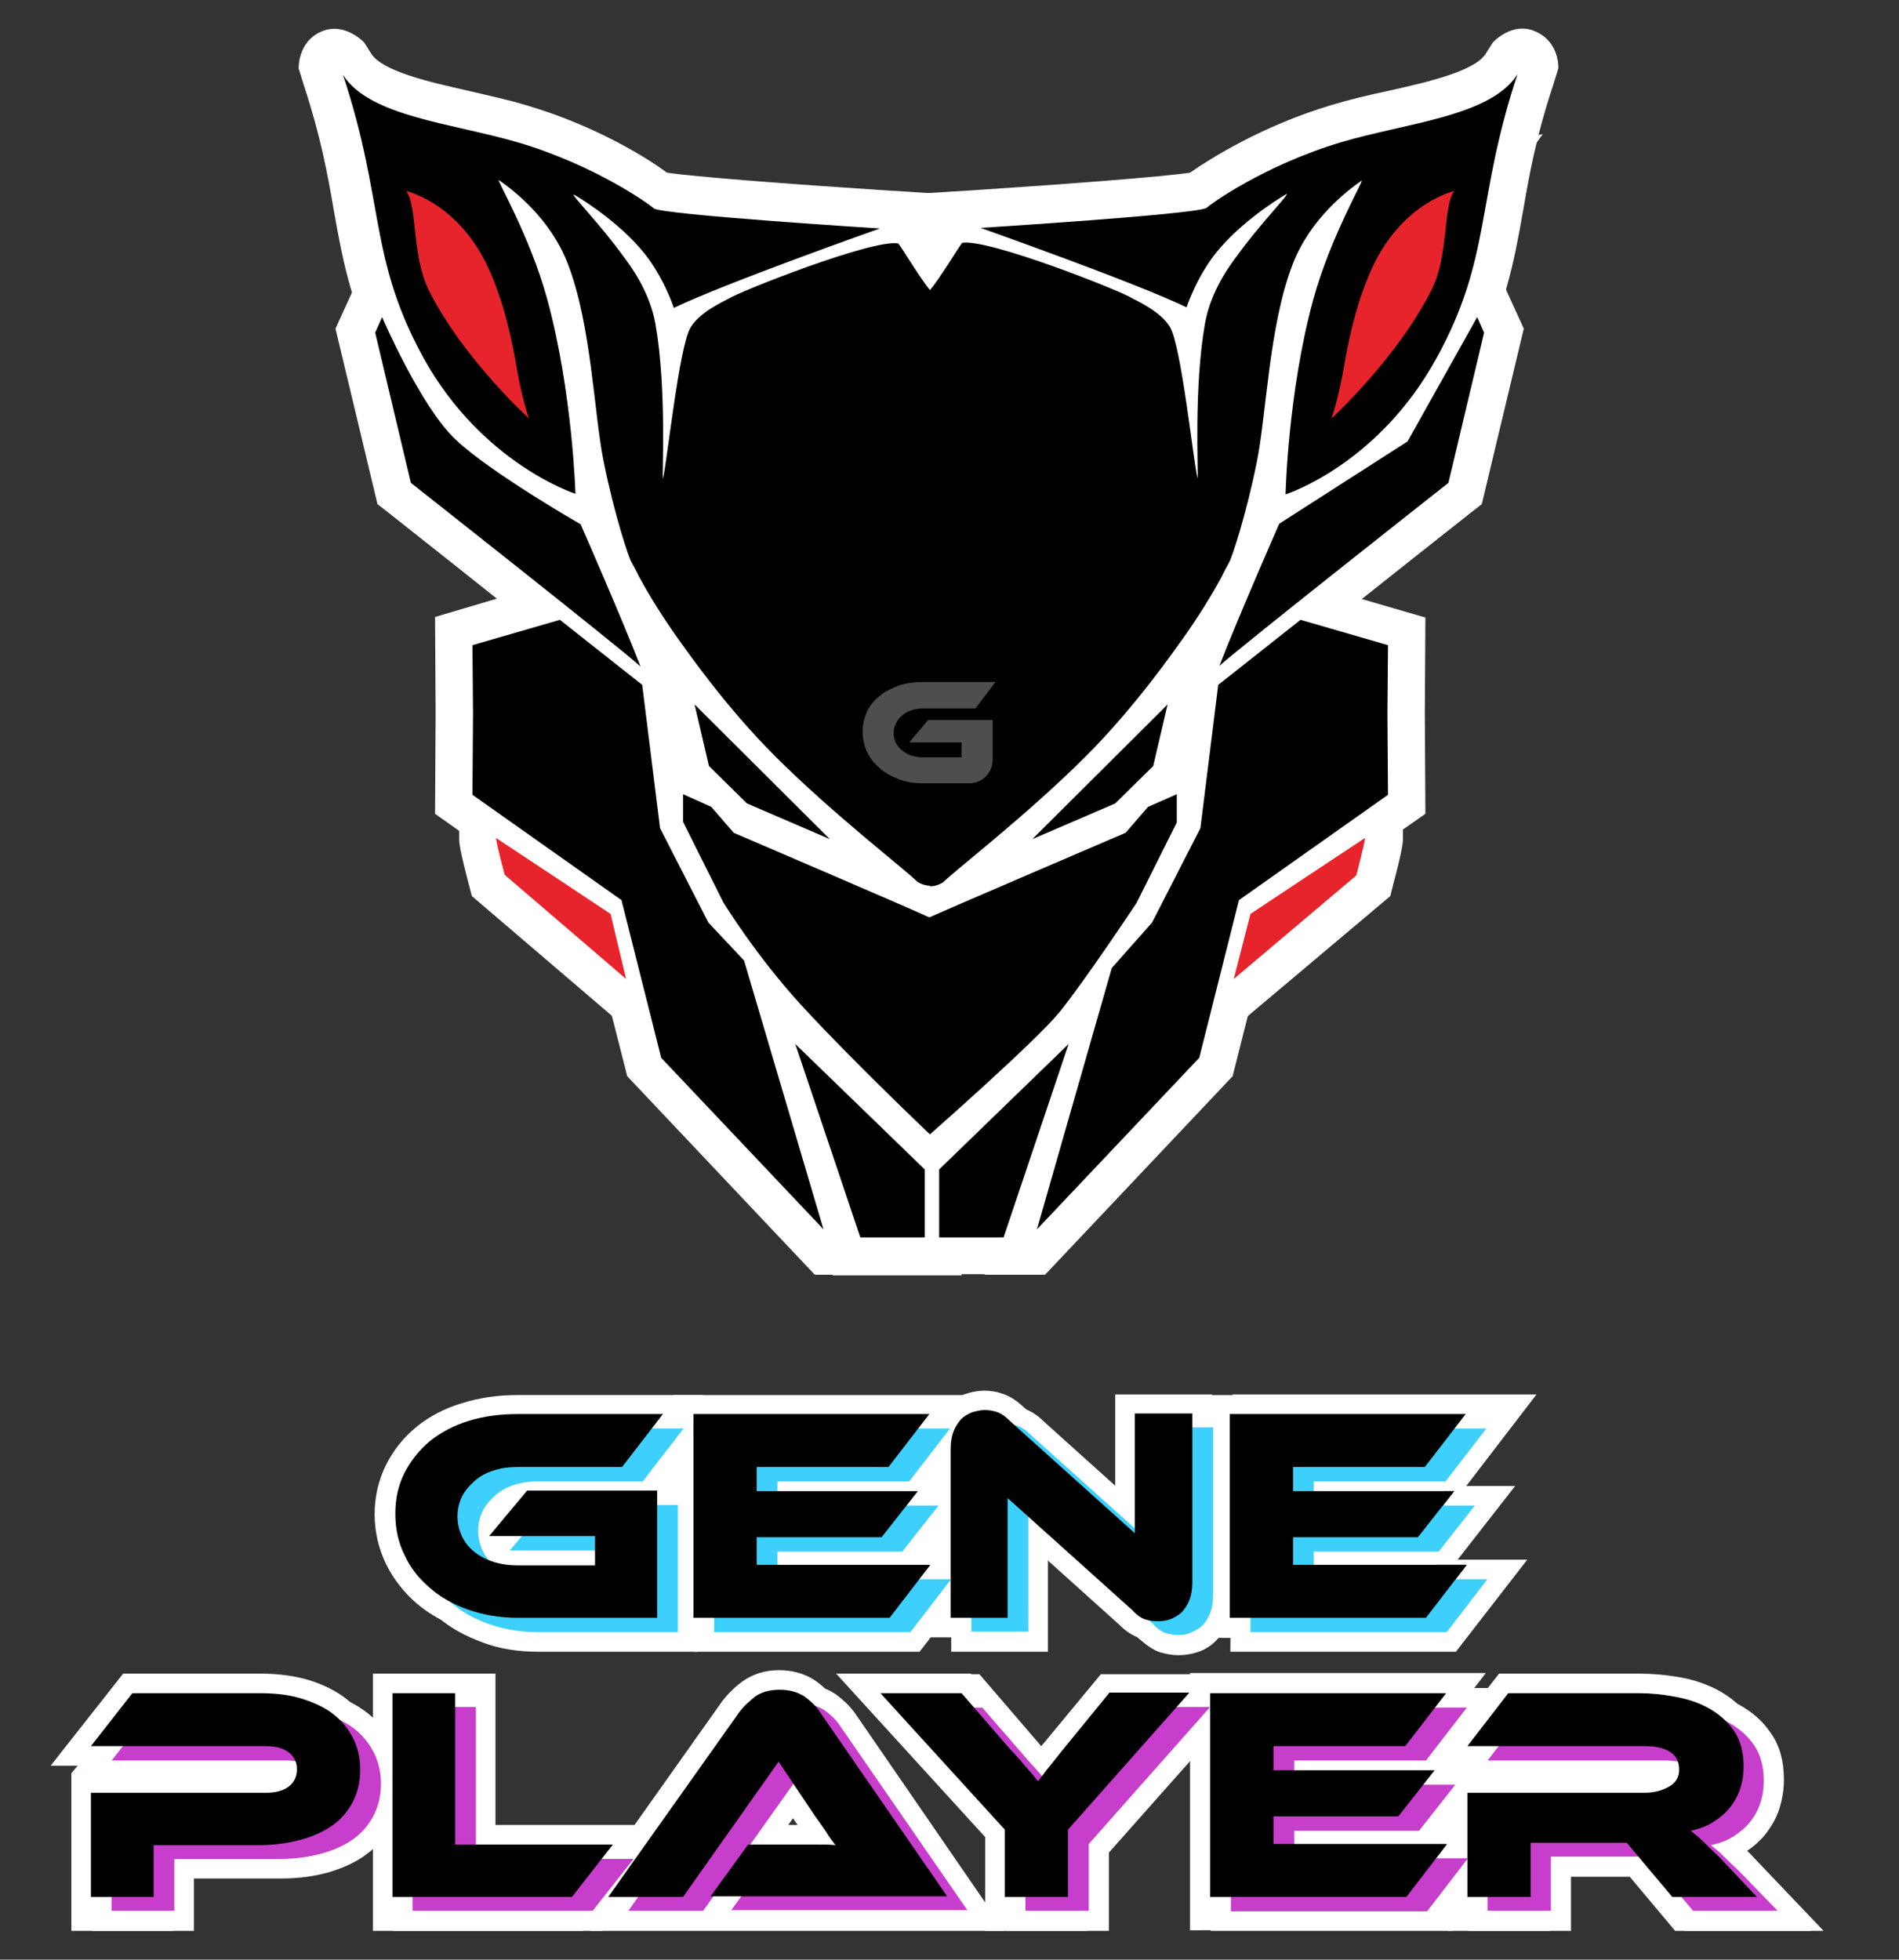 <?xml version="1.0" encoding="utf-8"?>
<!-- Generator: Adobe Illustrator 22.1.0, SVG Export Plug-In . SVG Version: 6.00 Build 0)  -->
<svg version="1.1" id="图层_1" xmlns="http://www.w3.org/2000/svg" xmlns:xlink="http://www.w3.org/1999/xlink" x="0px" y="0px"
	 viewBox="0 0 330 340.5" style="enable-background:new 0 0 330 340.5;" xml:space="preserve">
<rect x="0" y="0" width="330" height="340.5" fill="#333333" stroke="none"/>
<style type="text/css">
	.st0{fill:#3DD0FC;}
	.st1{fill:#FFFFFF;}
	.st2{fill:#C83ECC;}
	.st3{fill:none;stroke:#FFFFFF;stroke-width:7;stroke-miterlimit:10;}
	.st4{fill:none;stroke:#000000;stroke-width:0.1;stroke-miterlimit:10;}
	.st5{fill:#E7242B;}
	.st6{fill:#7F7F7F;}
	.st7{opacity:0.61;}
	.st8{fill:#222323;stroke:#FFFFFF;stroke-width:7;stroke-miterlimit:10;}
	.st9{fill:#222323;}
</style>
<g>
	<g>
		<g>
			<g>
				<path class="st0" d="M95.2,261.5h22.6v22.1H93.5c-3.1,0-5.9-0.5-8.5-1.4c-2.6-0.9-4.9-2.2-6.7-3.8c-1.9-1.6-3.4-3.5-4.4-5.7
					c-1.1-2.2-1.6-4.6-1.6-7.2c0-2.6,0.5-4.9,1.6-7.1c1.1-2.1,2.6-4,4.4-5.5c1.9-1.5,4.1-2.7,6.7-3.5c2.6-0.8,5.4-1.2,8.5-1.2h25.3
					l-7.1,9.2H93.5c-1.5,0-2.9,0.2-4.1,0.6c-1.3,0.4-2.4,1-3.3,1.8s-1.7,1.7-2.2,2.7c-0.5,1-0.8,2.2-0.8,3.5c0,1.3,0.3,2.4,0.8,3.5
					c0.5,1,1.2,1.9,2.2,2.7c0.9,0.7,2,1.3,3.3,1.7c1.3,0.4,2.7,0.6,4.2,0.6h13.4v-5.1H88.6L95.2,261.5z"/>
				<path class="st1" d="M121.2,287H93.5c-3.4,0-6.7-0.5-9.6-1.6c-3-1.1-5.6-2.5-7.8-4.4c-2.2-1.9-4-4.2-5.3-6.8
					c-1.3-2.7-2-5.6-2-8.7c0-3.1,0.7-6,2-8.6c1.3-2.6,3.1-4.8,5.3-6.6c2.2-1.8,4.9-3.2,7.9-4.2c2.9-0.9,6.1-1.4,9.5-1.4h32.3
					L115.6,258h5.6V287z M93.5,251.6c-2.7,0-5.2,0.4-7.5,1.1c-2.2,0.7-4.1,1.7-5.6,2.9c-1.5,1.2-2.7,2.7-3.5,4.4
					c-0.8,1.7-1.2,3.5-1.2,5.5c0,2.1,0.4,3.9,1.3,5.7c0.9,1.8,2.1,3.3,3.6,4.6c1.6,1.3,3.5,2.4,5.7,3.2c2.2,0.8,4.7,1.2,7.4,1.2
					h20.9v-15.3H96.8l-0.9,1h14.4v12H93.5c-1.9,0-3.6-0.3-5.2-0.8c-1.7-0.5-3.1-1.3-4.4-2.3c-0.8-0.6-1.4-1.3-2-2.1h-0.6l0.3-0.4
					c-0.3-0.4-0.6-0.9-0.8-1.4c-0.7-1.5-1.1-3.2-1.1-5c0-1.8,0.4-3.5,1.2-5c0.7-1.5,1.8-2.7,3.1-3.8c1.3-1,2.7-1.9,4.4-2.4
					c1.6-0.5,3.4-0.8,5.2-0.8h16.6l1.8-2.4H93.5z M91,261.1c-0.2,0-0.4,0.1-0.5,0.2c-0.9,0.3-1.6,0.7-2.2,1.2c-0.6,0.5-1,1-1.3,1.6
					c-0.3,0.6-0.4,1.2-0.4,1.9c0,0.2,0,0.3,0,0.5L91,261.1z"/>
			</g>
		</g>
		<g>
			<g>
				<path class="st0" d="M165.2,274.5l-7,9.1h-34.1v-35.4h41l-7.1,9.2h-22.9v4.2h28l-6.3,8h-21.7v4.8H165.2z"/>
				<path class="st1" d="M159.8,287h-39.2v-42.2H172l-10.3,13.4h8.5L160.1,271h12.1L159.8,287z M127.5,280.1h29l1.7-2.3h-26.5v-11.7
					h23.5l0.9-1.2h-24.4V254h24.6l1.8-2.4h-30.6V280.1z"/>
			</g>
		</g>
		<g>
			<g>
				<path class="st0" d="M204.8,284.1c-0.7,0-1.4-0.1-2.1-0.3c-0.7-0.2-1.5-0.7-2.3-1.6l-21.7-19.5v20.8h-9.9v-29.4
					c0-1.2,0.2-2.2,0.5-3c0.3-0.8,0.8-1.5,1.3-2.1c0.5-0.5,1.2-0.9,1.9-1.2c0.7-0.2,1.5-0.4,2.2-0.4c0.7,0,1.3,0.1,2,0.3
					c0.7,0.2,1.5,0.7,2.4,1.6l21.7,19.5v-20.8h10v29.3c0,1.2-0.2,2.2-0.5,3c-0.3,0.8-0.8,1.5-1.3,2.1c-0.5,0.5-1.2,0.9-1.9,1.2
					C206.3,284,205.6,284.1,204.8,284.1z"/>
				<path class="st1" d="M204.8,287.6c-1.1,0-2.1-0.2-3.2-0.5c-1.2-0.4-2.3-1.2-3.6-2.3l-15.9-14.3V287h-16.8v-32.8
					c0-1.6,0.2-3,0.7-4.3c0.5-1.3,1.2-2.4,2.1-3.3c0.9-0.9,2-1.5,3.2-1.9c2.1-0.7,4.3-0.8,6.5,0c1.2,0.4,2.4,1.1,3.6,2.3l15.9,14.3
					v-16.5h16.8v32.7c0,1.6-0.3,3-0.7,4.3c-0.5,1.3-1.2,2.4-2.1,3.3c-0.9,0.9-2,1.6-3.3,2C207.1,287.4,205.9,287.6,204.8,287.6z
					 M175.3,255.1l27.5,24.7c0.7,0.7,1,0.8,1,0.8c0.7,0.2,1.5,0.2,2.2,0c0.2-0.1,0.4-0.2,0.6-0.4c0.2-0.2,0.4-0.5,0.6-0.9
					c0.2-0.4,0.3-1,0.3-1.7v-25.9h-3.1v25l-27.4-24.6c-0.8-0.7-1.2-0.9-1.2-0.9c-0.7-0.2-1.4-0.2-2.1,0c-0.2,0.1-0.4,0.2-0.6,0.4
					c-0.2,0.2-0.4,0.5-0.5,0.9c-0.2,0.4-0.3,1-0.3,1.8v25.9h3.1V255.1z"/>
			</g>
		</g>
		<g>
			<g>
				<path class="st0" d="M258.4,274.5l-7,9.1h-34.1v-35.4h41l-7.1,9.2h-22.9v4.2h28l-6.3,8h-21.7v4.8H258.4z"/>
				<path class="st1" d="M253,287h-39.2l0.4-44.7h52.8l-12.2,15.9h8.5L253.3,271h12.1L253,287z M220.7,280.1h29l1.7-2.3h-26.5v-11.7
					h23.5l0.9-1.2h-24.4V254h24.6l1.8-2.4h-30.6V280.1z"/>
			</g>
		</g>
		<g>
			<g>
				<path class="st2" d="M66.2,309.9c0,2-0.4,3.8-1.2,5.4c-0.8,1.6-1.9,3-3.4,4.1c-1.5,1.1-3.3,2-5.5,2.6c-2.1,0.6-4.6,1-7.4,1H30.3
					v9H19.4V314h30.5c1.7,0,3-0.4,3.9-1.1c0.9-0.7,1.4-1.7,1.4-3c0-1.2-0.5-2.2-1.4-2.9c-0.9-0.7-2.2-1.1-3.9-1.1H19.4l7.2-9.2h22.2
					c2.8,0,5.2,0.3,7.4,1c2.1,0.7,4,1.6,5.4,2.7c1.5,1.2,2.6,2.6,3.4,4.2C65.8,306.2,66.2,308,66.2,309.9z"/>
				<path class="st1" d="M33.7,335.5H16v-24.9h33.9c1.3,0,1.7-0.3,1.8-0.4c0.1,0,0.1-0.1,0.1-0.1l0,0c0,0,0-0.1,0-0.2
					c0-0.1,0-0.2,0-0.2c-0.2-0.1-0.6-0.4-1.9-0.4l-37.5-1.2L25,293.2h23.9c3.1,0,5.9,0.4,8.3,1.1c2.6,0.8,4.8,1.9,6.6,3.3
					c1.9,1.5,3.4,3.3,4.4,5.4c1,2.1,1.5,4.4,1.5,6.9c0,2.5-0.5,4.8-1.5,6.9c-1,2.1-2.5,3.9-4.4,5.3c-1.8,1.4-4,2.4-6.6,3.2
					c-2.5,0.7-5.2,1.1-8.3,1.1H33.7V335.5z M22.8,328.6h4.1v-9h21.9c2.4,0,4.6-0.3,6.4-0.8c1.7-0.5,3.2-1.2,4.4-2.1
					c1.1-0.8,1.9-1.7,2.4-2.9c0.6-1.1,0.8-2.4,0.8-3.9c0-1.5-0.3-2.8-0.8-3.9c-0.5-1.2-1.3-2.1-2.4-3c-1.1-0.9-2.6-1.6-4.3-2.1
					c-1.8-0.6-4-0.8-6.4-0.8H28.3l-1.9,2.4h23.4c2.5,0,4.5,0.6,6,1.8c1.8,1.4,2.7,3.4,2.7,5.6c0,2.3-0.9,4.2-2.7,5.6
					c-1.5,1.2-3.6,1.9-6.1,1.9h-27V328.6z"/>
			</g>
		</g>
		<g>
			<g>
				<path class="st2" d="M110.1,323L103,332H71.7v-35.4h11V323H110.1z"/>
				<path class="st1" d="M104.7,335.5H68.3v-44.7h17.8v28.7h31L104.7,335.5z M75.2,328.6h26.2l1.8-2.3H79.3v-26.3h-4.1V328.6z"/>
			</g>
		</g>
		<g>
			<g>
				<path class="st2" d="M127,332l6.6-9.1h8.9c1.1,0,2.2,0,3.3,0c1.1,0,2.1,0,3,0.1c-0.5-0.6-1.1-1.4-1.7-2.4
					c-0.7-1-1.3-1.9-1.9-2.7l-6.3-9.4L122.2,332h-13l22.7-32c0.7-1,1.7-1.9,2.8-2.8c1.1-0.8,2.6-1.2,4.3-1.2c1.7,0,3,0.4,4.2,1.1
					c1.1,0.8,2.1,1.7,2.8,2.8l22.1,32H127z"/>
				<path class="st1" d="M174.6,335.5h-72l26.5-37.4c1-1.3,2.2-2.5,3.6-3.6c1.7-1.2,3.8-1.9,6.3-1.9c2.4,0,4.4,0.6,6.1,1.7
					c1.4,1,2.7,2.2,3.7,3.7L174.6,335.5z M133.7,328.6h27.9L143.2,302c-0.5-0.8-1.2-1.4-1.9-2c-0.5-0.4-1.3-0.5-2.2-0.5
					c-1,0-1.8,0.2-2.3,0.6c-0.8,0.6-1.5,1.3-2,2l-18.8,26.6h4.6l18.4-26.1L148,316c0.6,0.8,1.2,1.7,1.9,2.7c0.6,0.9,1.1,1.6,1.6,2.2
					l4.8,6.2l-7.7-0.6c-0.8-0.1-1.7-0.1-2.7-0.1h-10.4L133.7,328.6z M135.3,319.5h6.9l-3.4-5L135.3,319.5z"/>
			</g>
		</g>
		<g>
			<g>
				<path class="st2" d="M210.2,296.7l-21,23.7V332h-11v-11.7l-21.6-23.6h14.1l8.5,9.8c0.3,0.3,0.7,0.7,1.1,1.2
					c0.5,0.5,0.9,1.1,1.4,1.6c0.5,0.6,1,1.1,1.4,1.6c0.4,0.5,0.7,0.9,0.9,1.1c0.4-0.5,0.9-1.2,1.5-2c0.7-0.8,1.6-2,2.9-3.6l8-9.8
					H210.2z"/>
				<path class="st1" d="M192.6,335.5h-17.8v-13.8l-25.5-30.8h20.9l11.6,13.5c0.2,0.3,0.6,0.7,1.1,1.2c0.3,0.4,0.7,0.8,1,1.2
					c0.5-0.7,1.2-1.4,1.9-2.3l9.1-11h23l-25.2,28.4V335.5z M181.6,328.6h4.2v-9.6l16.8-19H198l-7,8.5c-1.2,1.5-2.2,2.7-2.9,3.5
					c-0.6,0.8-1.1,1.4-1.4,1.9l-2.8,3.9l-2.8-4c0-0.1-0.2-0.3-0.7-0.9c-0.4-0.5-0.9-1-1.4-1.6c-0.5-0.6-1-1.1-1.4-1.6
					c-0.5-0.5-0.8-0.9-1.1-1.3l-7.5-8.7h-4.7l17.2,18.9V328.6z"/>
			</g>
		</g>
		<g>
			<g>
				<path class="st2" d="M255,323l-7,9.1h-34.1v-35.4h41l-7.1,9.2h-22.9v4.2h28l-6.3,8h-21.7v4.8H255z"/>
				<path class="st1" d="M252.4,335.5h-42v-42.2h51.4l-10.4,13.4h8.5l-10.1,12.9h12.1L252.4,335.5z M217.3,328.6h29l1.7-2.3h-26.5
					v-11.7h23.5l0.9-1.2h-24.4v-11.1h24.6l1.8-2.4h-30.6V328.6z"/>
			</g>
		</g>
		<g>
			<g>
				<path class="st2" d="M308.9,332h-14.7l-7.9-9.4h-16.8v9.4h-11V314h30.8c1.7,0,3.1-0.4,4.3-1.1c1.2-0.7,1.7-1.7,1.7-2.9
					c0-1.4-0.5-2.4-1.6-3.1c-1.1-0.7-2.5-1-4.4-1h-30.8l7.1-9.2h22.7c2,0,4.1,0.2,6.2,0.6c2.2,0.4,4.1,1,5.9,2
					c1.8,1,3.2,2.2,4.4,3.9c1.1,1.6,1.7,3.7,1.7,6.2c0,1.4-0.2,2.7-0.6,3.9c-0.4,1.2-1,2.3-1.8,3.3c-0.8,1-1.8,1.8-2.9,2.5
					c-1.1,0.7-2.4,1.2-3.9,1.5c0.6,0.5,1.3,1,2,1.7c0.7,0.7,1.7,1.7,3,2.9L308.9,332z"/>
				<path class="st1" d="M316.9,335.5h-24.2l-7.9-9.4H273v9.4h-17.8v-24.9h34.2c1,0,1.9-0.2,2.5-0.6c0,0,0.1,0,0.1-0.1
					c0-0.1,0-0.2,0-0.2c-0.2-0.1-0.9-0.4-2.6-0.4h-37.8l12.5-16h24.4c2.2,0,4.5,0.2,6.8,0.6c2.5,0.4,4.8,1.2,6.9,2.3
					c2.2,1.2,4.1,2.8,5.5,4.9c1.6,2.2,2.3,5,2.3,8.2c0,1.7-0.3,3.4-0.8,5c-0.5,1.6-1.4,3.1-2.4,4.4c-0.9,1.1-2,2.1-3.2,2.9
					c0.4,0.3,0.7,0.7,1.1,1.1L316.9,335.5z M295.8,328.6h5.1l-1-1.1c-1.1-1.1-2.1-2.1-2.8-2.8c-0.7-0.6-1.2-1.1-1.7-1.5l-6-4.6
					l7.5-1.5c1-0.2,2-0.6,2.8-1c0.8-0.5,1.5-1.1,2-1.7c0.5-0.7,1-1.4,1.3-2.3c0.3-0.9,0.5-1.8,0.5-2.8c0-1.8-0.4-3.2-1.1-4.3
					c-0.8-1.2-1.9-2.1-3.2-2.8c-1.4-0.8-3.1-1.3-4.8-1.6c-1.9-0.3-3.9-0.5-5.7-0.5h-21.1l-1.8,2.4h23.8c2.6,0,4.7,0.5,6.3,1.6
					c2,1.3,3.1,3.4,3.1,6c0,2.4-1.2,4.5-3.4,5.8c-1.7,1-3.7,1.6-6.1,1.6H262v11.2h4.1v-9.4H288L295.8,328.6z"/>
			</g>
		</g>
	</g>
	<g>
		<path d="M91.6,259h22.6v22.1H89.9c-3.1,0-5.9-0.5-8.5-1.4c-2.6-0.9-4.9-2.2-6.7-3.8c-1.9-1.6-3.4-3.5-4.4-5.7
			c-1.1-2.2-1.6-4.6-1.6-7.2c0-2.6,0.5-4.9,1.6-7.1c1.1-2.1,2.6-4,4.4-5.5c1.9-1.5,4.1-2.7,6.7-3.5c2.6-0.8,5.4-1.2,8.5-1.2h25.3
			l-7.1,9.2H89.9c-1.5,0-2.9,0.2-4.1,0.6c-1.3,0.4-2.4,1-3.3,1.8c-0.9,0.8-1.7,1.7-2.2,2.7c-0.5,1-0.8,2.2-0.8,3.5
			c0,1.3,0.3,2.4,0.8,3.5c0.5,1,1.2,1.9,2.2,2.7c0.9,0.7,2,1.3,3.3,1.7c1.3,0.4,2.7,0.6,4.2,0.6h13.4v-5.1H85L91.6,259z"/>
		<path class="st1" d="M117.6,284.6H89.9c-3.4,0-6.7-0.5-9.7-1.6c-3-1.1-5.6-2.5-7.8-4.4c-2.2-1.9-4-4.2-5.3-6.8
			c-1.3-2.7-2-5.6-2-8.7c0-3.1,0.7-6,2-8.6c1.3-2.6,3.1-4.8,5.3-6.6c2.2-1.8,4.9-3.2,7.9-4.1c2.9-0.9,6.1-1.4,9.6-1.4h32.3
			L112,255.6h5.6V284.6z M89.9,249.2c-2.7,0-5.2,0.4-7.5,1.1c-2.2,0.7-4.1,1.7-5.6,2.9c-1.5,1.2-2.7,2.7-3.5,4.4
			c-0.8,1.7-1.2,3.5-1.2,5.5c0,2.1,0.4,3.9,1.3,5.7c0.9,1.8,2,3.3,3.6,4.6c1.6,1.3,3.5,2.4,5.7,3.2c2.2,0.8,4.7,1.2,7.4,1.2h20.9
			v-15.3H93.2l-0.9,1h14.4v12H89.9c-1.9,0-3.6-0.3-5.2-0.8c-1.7-0.5-3.1-1.3-4.4-2.3c-0.8-0.6-1.4-1.3-2-2.1h-0.6l0.3-0.4
			c-0.3-0.4-0.6-0.9-0.8-1.4c-0.7-1.5-1.1-3.2-1.1-5c0-1.8,0.4-3.5,1.2-5c0.7-1.5,1.8-2.7,3.1-3.8c1.3-1,2.7-1.9,4.4-2.4
			c1.6-0.5,3.4-0.8,5.2-0.8h16.6l1.8-2.4H89.9z M87.4,258.7c-0.2,0-0.3,0.1-0.5,0.2c-0.9,0.3-1.6,0.7-2.2,1.2c-0.6,0.5-1,1-1.3,1.6
			c-0.3,0.6-0.4,1.2-0.4,1.9c0,0.2,0,0.3,0,0.5L87.4,258.7z"/>
	</g>
	<g>
		<path d="M161.6,272l-7,9.1h-34.1v-35.4h41l-7.1,9.2h-22.9v4.2h28l-6.3,8h-21.7v4.8H161.6z"/>
		<path class="st1" d="M156.2,284.6h-39.2v-42.2h51.4l-10.3,13.4h8.5l-10.1,12.9h12.1L156.2,284.6z M123.9,277.7h29l1.7-2.3h-26.5
			v-11.7h23.5l0.9-1.2h-24.4v-11.1h24.6l1.8-2.4h-30.6V277.7z"/>
	</g>
	<g>
		<path d="M201.2,281.7c-0.7,0-1.4-0.1-2.1-0.3c-0.7-0.2-1.5-0.7-2.3-1.6l-21.7-19.5v20.8h-9.9v-29.4c0-1.2,0.2-2.2,0.5-3
			c0.3-0.8,0.8-1.5,1.3-2.1c0.5-0.5,1.2-0.9,1.9-1.2c0.7-0.2,1.5-0.4,2.2-0.4c0.7,0,1.3,0.1,2,0.3c0.7,0.2,1.5,0.7,2.4,1.6
			l21.7,19.5v-20.8h10V275c0,1.2-0.2,2.2-0.5,3c-0.3,0.8-0.8,1.5-1.3,2.1c-0.5,0.5-1.2,0.9-1.9,1.2
			C202.7,281.6,202,281.7,201.2,281.7z"/>
		<path class="st1" d="M201.2,285.1c-1.1,0-2.1-0.2-3.2-0.5c-1.2-0.4-2.3-1.1-3.5-2.3L178.6,268v16.5h-16.8v-32.8
			c0-1.6,0.3-3,0.7-4.3c0.5-1.3,1.2-2.4,2.1-3.3c0.9-0.9,2-1.5,3.2-1.9c2.1-0.7,4.3-0.8,6.5,0c1.2,0.4,2.3,1.1,3.6,2.3l15.9,14.3
			v-16.5h16.8V275c0,1.6-0.2,3-0.7,4.3c-0.5,1.3-1.2,2.4-2.1,3.3c-0.9,0.9-2,1.6-3.3,2C203.5,285,202.3,285.1,201.2,285.1z
			 M171.7,252.7l27.5,24.7c0.7,0.7,1,0.8,1,0.8c0.7,0.2,1.5,0.2,2.2,0c0.2-0.1,0.4-0.2,0.6-0.4c0.2-0.2,0.4-0.5,0.6-0.9
			c0.2-0.4,0.3-1,0.3-1.8v-25.9h-3.2v25l-27.4-24.6c-0.8-0.7-1.2-0.9-1.2-0.9c-0.8-0.3-1.4-0.2-2.1,0c-0.2,0.1-0.4,0.2-0.6,0.4
			c-0.2,0.2-0.4,0.5-0.5,0.9c-0.2,0.4-0.3,1-0.3,1.8v25.9h3.1V252.7z"/>
	</g>
	<g>
		<path d="M254.8,272l-7,9.1h-34.1v-35.4h41l-7.1,9.2h-22.9v4.2h28l-6.3,8h-21.7v4.8H254.8z"/>
		<path class="st1" d="M249.4,284.6h-39.2v-42.2h51.4l-10.3,13.4l-1.6,12.9L249.4,284.6z M217.1,277.7h29l1.7-2.3h-26.5v-11.7h23.5
			l0.9-1.2h-24.4v-11.1h24.6l1.8-2.4h-30.6V277.7z"/>
	</g>
	<g>
		<path d="M62.6,307.5c0,2-0.4,3.8-1.2,5.4c-0.8,1.6-1.9,3-3.4,4.1c-1.5,1.1-3.3,2-5.5,2.6c-2.2,0.6-4.6,1-7.4,1H26.7v9H15.8v-18.1
			h30.5c1.7,0,3-0.4,3.9-1.1c0.9-0.7,1.4-1.7,1.4-3c0-1.2-0.5-2.2-1.4-2.9c-0.9-0.7-2.2-1.1-3.9-1.1H15.8l7.2-9.2h22.2
			c2.8,0,5.2,0.3,7.4,1c2.2,0.7,4,1.6,5.4,2.7c1.5,1.2,2.6,2.6,3.4,4.2C62.2,303.7,62.6,305.5,62.6,307.5z"/>
		<path class="st1" d="M30.1,335.5H12.4v-27.4h33.9c1.2,0,1.7-0.3,1.8-0.4c0.1,0,0.1-0.1,0.1-0.1l0,0c0,0,0-0.1,0-0.2
			c0-0.1,0-0.2,0-0.2c-0.2-0.1-0.6-0.4-1.9-0.4H8.8l12.6-16h23.9c3.1,0,5.9,0.4,8.3,1.1c2.6,0.8,4.8,1.9,6.6,3.3
			c1.9,1.5,3.4,3.3,4.4,5.4c1,2.1,1.5,4.4,1.5,6.9c0,2.5-0.5,4.8-1.5,6.9c-1,2.1-2.5,3.9-4.4,5.3c-1.8,1.4-4,2.4-6.6,3.2
			c-2.5,0.7-5.3,1.1-8.3,1.1H30.1V335.5z M19.2,326.2h4.1v-9h21.9c2.4,0,4.6-0.3,6.4-0.8c1.7-0.5,3.2-1.2,4.4-2.1
			c1.1-0.8,1.8-1.7,2.4-2.9c0.6-1.1,0.8-2.4,0.8-3.9c0-1.5-0.3-2.8-0.8-3.9c-0.6-1.2-1.3-2.1-2.4-3c-1.1-0.9-2.6-1.6-4.3-2.1
			c-1.8-0.6-4-0.8-6.4-0.8H24.7l-1.9,2.4h23.4c2.5,0,4.5,0.6,6,1.8c1.8,1.4,2.7,3.4,2.7,5.6c0,2.3-0.9,4.2-2.7,5.6
			c-1.6,1.2-3.6,1.9-6.1,1.9h-27V326.2z"/>
	</g>
	<g>
		<path d="M106.5,320.5l-7.1,9.1H68.2v-35.4h10.9v26.3H106.5z"/>
		<path class="st1" d="M101.3,335.5l-36.5,0v-44.7h17.8v26.3h31L101.3,335.5z M71.6,326.2h26.2l1.8-2.3H75.7v-26.3h-4.1V326.2z"/>
	</g>
	<g>
		<path d="M123.4,329.6l6.6-9.1h8.9c1.1,0,2.2,0,3.3,0c1.1,0,2.1,0,3,0.1c-0.5-0.6-1.1-1.4-1.7-2.4c-0.7-1-1.3-1.9-1.9-2.7l-6.3-9.4
			l-16.6,23.5h-13l22.7-32c0.7-1,1.7-1.9,2.8-2.8c1.1-0.8,2.6-1.2,4.3-1.2c1.7,0,3,0.4,4.2,1.1c1.1,0.8,2.1,1.7,2.8,2.8l22.1,32
			H123.4z"/>
		<path class="st1" d="M171.1,333H99l26.5-37.4c1-1.3,2.2-2.5,3.6-3.5c1.7-1.2,3.8-1.9,6.3-1.9c2.3,0,4.4,0.6,6.1,1.7
			c1.5,1,2.7,2.2,3.7,3.7L171.1,333z M130.1,326.2H158l-18.4-26.6c-0.5-0.8-1.2-1.4-1.9-1.9c-0.5-0.4-1.3-0.5-2.2-0.5
			c-1,0-1.8,0.2-2.3,0.6c-0.8,0.6-1.5,1.3-2,2l-18.8,26.6h4.6l18.4-26.1l9.1,13.5c0.6,0.8,1.2,1.7,1.9,2.7c0.6,0.9,1.1,1.6,1.6,2.2
			l4.8,6.2l-7.8-0.6c-0.8-0.1-1.7-0.1-2.7-0.1h-10.4L130.1,326.2z M131.7,317.1h6.9l-3.4-5L131.7,317.1z"/>
	</g>
	<g>
		<path d="M206.6,294.2l-21,23.7v11.7h-11v-11.7L153,294.2h14.1l8.5,9.8c0.3,0.3,0.7,0.7,1.1,1.2c0.5,0.5,0.9,1,1.4,1.6
			c0.5,0.6,1,1.1,1.4,1.6c0.4,0.5,0.7,0.9,0.9,1.1c0.4-0.5,0.9-1.2,1.5-2c0.7-0.8,1.6-2,2.9-3.6l8-9.8H206.6z"/>
		<path class="st1" d="M189,335.5h-17.8v-16.3l-25.9-28.4h23.4l10.6,12.2c0.3,0.4,0.7,0.8,1,1.2c0.5-0.7,1.2-1.4,1.9-2.3l9.1-11h23
			L189,319.2V335.5z M178,326.2h4.2v-9.6l16.8-19h-4.5l-7,8.5c-1.2,1.5-2.2,2.7-2.9,3.5c-0.6,0.8-1.1,1.4-1.4,1.9l-2.8,3.9l-2.8-3.9
			c-0.1-0.2-0.4-0.5-0.7-0.9c-0.4-0.5-0.9-1-1.4-1.6c-0.5-0.6-1-1.1-1.4-1.6l-1.1-1.3l-7.5-8.7h-4.7l17.2,18.9V326.2z"/>
	</g>
	<g>
		<path d="M251.4,320.5l-7,9.1h-34.1v-35.4h41l-7.1,9.2h-22.9v4.2h28l-6.3,8h-21.7v4.8H251.4z"/>
		<path class="st1" d="M246,335.2l-39.2,0.2v-44.7h51.4l-10.3,13.4h8.5l-10.1,12.9h12.1L246,335.2z M213.7,326.2h29l1.7-2.3h-26.5
			v-11.7h23.5l0.9-1.2h-24.4V300h24.6l1.8-2.4h-30.6V326.2z"/>
	</g>
	<g>
		<path d="M305.3,329.6h-14.7l-7.9-9.4H266v9.4H255v-18.1h30.8c1.7,0,3.1-0.4,4.3-1.1c1.2-0.7,1.7-1.7,1.7-2.9
			c0-1.4-0.5-2.4-1.6-3.1c-1.1-0.7-2.5-1-4.4-1H255l7.1-9.2h22.7c2,0,4.1,0.2,6.2,0.6c2.2,0.4,4.1,1,5.9,2c1.8,1,3.2,2.2,4.4,3.9
			c1.1,1.6,1.7,3.7,1.7,6.2c0,1.4-0.2,2.7-0.6,3.9c-0.4,1.2-1,2.3-1.8,3.3c-0.8,1-1.8,1.8-2.9,2.5s-2.4,1.2-3.9,1.5
			c0.6,0.5,1.3,1,2,1.7c0.7,0.7,1.7,1.7,3,2.9L305.3,329.6z"/>
		<path class="st1" d="M314.7,335.5h-23.6l-9.9-11.8h-11.8v11.8h-17.8v-27.4h34.2c1.1,0,1.9-0.2,2.5-0.6c0,0,0.1,0,0.1-0.1
			c0-0.1,0-0.2,0-0.2c-0.2-0.1-0.9-0.4-2.6-0.4H248l12.5-16h24.4c2.2,0,4.5,0.2,6.8,0.6c2.5,0.4,4.8,1.2,6.9,2.3
			c2.2,1.2,4.1,2.8,5.5,4.9c1.6,2.2,2.3,5,2.3,8.2c0,1.8-0.3,3.4-0.8,5c-0.5,1.6-1.4,3.1-2.4,4.4c-0.9,1.1-2,2.1-3.2,2.9
			c0.4,0.3,0.7,0.7,1.1,1.1L314.7,335.5z M292.3,326.2h5.1l-1-1.1c-1.1-1.1-2.1-2.1-2.8-2.8c-0.6-0.6-1.2-1.1-1.7-1.5l-6-4.6
			l7.5-1.4c1-0.2,2-0.5,2.8-1c0.8-0.5,1.5-1.1,2-1.7c0.6-0.7,1-1.4,1.3-2.3c0.3-0.9,0.5-1.8,0.5-2.8c0-1.8-0.4-3.2-1.1-4.3
			c-0.8-1.2-1.9-2.1-3.2-2.8c-1.4-0.8-3.1-1.3-4.8-1.6c-1.9-0.3-3.9-0.5-5.7-0.5h-21.1L262,300h23.8c2.6,0,4.7,0.5,6.3,1.6
			c2,1.3,3.1,3.4,3.1,6c0,2.4-1.2,4.5-3.4,5.8c-1.7,1-3.7,1.6-6.1,1.6h-27.4v11.2h4.1v-9.4h21.8L292.3,326.2z"/>
	</g>
	<g>
		<path class="st3" d="M5.7,334.7"/>
	</g>
	<g>
		<path class="st0" d="M95.2,261.5h22.6v22.1H93.5c-3.1,0-5.9-0.5-8.5-1.4c-2.6-0.9-4.9-2.2-6.7-3.8c-1.9-1.6-3.4-3.5-4.4-5.7
			c-1.1-2.2-1.6-4.6-1.6-7.2c0-2.6,0.5-4.9,1.6-7.1c1.1-2.1,2.6-4,4.4-5.5c1.9-1.5,4.1-2.7,6.7-3.5c2.6-0.8,5.4-1.2,8.5-1.2h25.3
			l-7.1,9.2H93.5c-1.5,0-2.9,0.2-4.1,0.6c-1.3,0.4-2.4,1-3.3,1.8s-1.7,1.7-2.2,2.7c-0.5,1-0.8,2.2-0.8,3.5c0,1.3,0.3,2.4,0.8,3.5
			c0.5,1,1.2,1.9,2.2,2.7c0.9,0.7,2,1.3,3.3,1.7c1.3,0.4,2.7,0.6,4.2,0.6h13.4v-5.1H88.6L95.2,261.5z"/>
	</g>
	<g>
		<path class="st0" d="M165.2,274.5l-7,9.1h-34.1v-35.4h41l-7.1,9.2h-22.9v4.2h28l-6.3,8h-21.7v4.8H165.2z"/>
	</g>
	<g>
		<path class="st0" d="M204.8,284.1c-0.7,0-1.4-0.1-2.1-0.3c-0.7-0.2-1.5-0.7-2.3-1.6l-21.7-19.5v20.8h-9.9v-29.4
			c0-1.2,0.2-2.2,0.5-3c0.3-0.8,0.8-1.5,1.3-2.1c0.5-0.5,1.2-0.9,1.9-1.2c0.7-0.2,1.5-0.4,2.2-0.4c0.7,0,1.3,0.1,2,0.3
			c0.7,0.2,1.5,0.7,2.4,1.6l21.7,19.5v-20.8h10v29.3c0,1.2-0.2,2.2-0.5,3c-0.3,0.8-0.8,1.5-1.3,2.1c-0.5,0.5-1.2,0.9-1.9,1.2
			C206.3,284,205.6,284.1,204.8,284.1z"/>
	</g>
	<g>
		<path class="st0" d="M258.4,274.5l-7,9.1h-34.1v-35.4h41l-7.1,9.2h-22.9v4.2h28l-6.3,8h-21.7v4.8H258.4z"/>
	</g>
	<g>
		<path class="st2" d="M66.2,309.9c0,2-0.4,3.8-1.2,5.4c-0.8,1.6-1.9,3-3.4,4.1c-1.5,1.1-3.3,2-5.5,2.6c-2.1,0.6-4.6,1-7.4,1H30.3v9
			H19.4V314h30.5c1.7,0,3-0.4,3.9-1.1c0.9-0.7,1.4-1.7,1.4-3c0-1.2-0.5-2.2-1.4-2.9c-0.9-0.7-2.2-1.1-3.9-1.1H19.4l7.2-9.2h22.2
			c2.8,0,5.2,0.3,7.4,1c2.1,0.7,4,1.6,5.4,2.7c1.5,1.2,2.6,2.6,3.4,4.2C65.8,306.2,66.2,308,66.2,309.9z"/>
	</g>
	<g>
		<path class="st2" d="M110.1,323L103,332H71.7v-35.4h11V323H110.1z"/>
	</g>
	<g>
		<path class="st2" d="M127,332l6.6-9.1h8.9c1.1,0,2.2,0,3.3,0c1.1,0,2.1,0,3,0.1c-0.5-0.6-1.1-1.4-1.7-2.4c-0.7-1-1.3-1.9-1.9-2.7
			l-6.3-9.4L122.2,332h-13l22.7-32c0.7-1,1.7-1.9,2.8-2.8c1.1-0.8,2.6-1.2,4.3-1.2c1.7,0,3,0.4,4.2,1.1c1.1,0.8,2.1,1.7,2.8,2.8
			l22.1,32H127z"/>
	</g>
	<g>
		<path class="st2" d="M210.2,296.7l-21,23.7V332h-11v-11.7l-21.6-23.6h14.1l8.5,9.8c0.3,0.3,0.7,0.7,1.1,1.2
			c0.5,0.5,0.9,1.1,1.4,1.6c0.5,0.6,1,1.1,1.4,1.6c0.4,0.5,0.7,0.9,0.9,1.1c0.4-0.5,0.9-1.2,1.5-2c0.7-0.8,1.6-2,2.9-3.6l8-9.8
			H210.2z"/>
	</g>
	<g>
		<path class="st2" d="M255,323l-7,9.1h-34.1v-35.4h41l-7.1,9.2h-22.9v4.2h28l-6.3,8h-21.7v4.8H255z"/>
	</g>
	<g>
		<path class="st2" d="M308.9,332h-14.7l-7.9-9.4h-16.8v9.4h-11V314h30.8c1.7,0,3.1-0.4,4.3-1.1c1.2-0.7,1.7-1.7,1.7-2.9
			c0-1.4-0.5-2.4-1.6-3.1c-1.1-0.7-2.5-1-4.4-1h-30.8l7.1-9.2h22.7c2,0,4.1,0.2,6.2,0.6c2.2,0.4,4.1,1,5.9,2c1.8,1,3.2,2.2,4.4,3.9
			c1.1,1.6,1.7,3.7,1.7,6.2c0,1.4-0.2,2.7-0.6,3.9c-0.4,1.2-1,2.3-1.8,3.3c-0.8,1-1.8,1.8-2.9,2.5c-1.1,0.7-2.4,1.2-3.9,1.5
			c0.6,0.5,1.3,1,2,1.7c0.7,0.7,1.7,1.7,3,2.9L308.9,332z"/>
	</g>
	<path d="M91.6,259h22.6v22.1H89.9c-3.1,0-5.9-0.5-8.5-1.4c-2.6-0.9-4.9-2.2-6.7-3.8c-1.9-1.6-3.4-3.5-4.4-5.7
		c-1.1-2.2-1.6-4.6-1.6-7.2c0-2.6,0.5-4.9,1.6-7.1c1.1-2.1,2.6-4,4.4-5.5c1.9-1.5,4.1-2.7,6.7-3.5c2.6-0.8,5.4-1.2,8.5-1.2h25.3
		l-7.1,9.2H89.9c-1.5,0-2.9,0.2-4.1,0.6c-1.3,0.4-2.4,1-3.3,1.8c-0.9,0.8-1.7,1.7-2.2,2.7c-0.5,1-0.8,2.2-0.8,3.5
		c0,1.3,0.3,2.4,0.8,3.5c0.5,1,1.2,1.9,2.2,2.7c0.9,0.7,2,1.3,3.3,1.7c1.3,0.4,2.7,0.6,4.2,0.6h13.4v-5.1H85L91.6,259z"/>
	<path d="M161.6,272l-7,9.1h-34.1v-35.4h41l-7.1,9.2h-22.9v4.2h28l-6.3,8h-21.7v4.8H161.6z"/>
	<path d="M201.2,281.7c-0.7,0-1.4-0.1-2.1-0.3c-0.7-0.2-1.5-0.7-2.3-1.6l-21.7-19.5v20.8h-9.9v-29.4c0-1.2,0.2-2.2,0.5-3
		c0.3-0.8,0.8-1.5,1.3-2.1c0.5-0.5,1.2-0.9,1.9-1.2c0.7-0.2,1.5-0.4,2.2-0.4c0.7,0,1.3,0.1,2,0.3c0.7,0.2,1.5,0.7,2.4,1.6l21.7,19.5
		v-20.8h10V275c0,1.2-0.2,2.2-0.5,3c-0.3,0.8-0.8,1.5-1.3,2.1c-0.5,0.5-1.2,0.9-1.9,1.2C202.7,281.6,202,281.7,201.2,281.7z"/>
	<path d="M254.8,272l-7,9.1h-34.1v-35.4h41l-7.1,9.2h-22.9v4.2h28l-6.3,8h-21.7v4.8H254.8z"/>
	<path d="M62.6,307.5c0,2-0.4,3.8-1.2,5.4c-0.8,1.6-1.9,3-3.4,4.1c-1.5,1.1-3.3,2-5.5,2.6c-2.2,0.6-4.6,1-7.4,1H26.7v9H15.8v-18.1
		h30.5c1.7,0,3-0.4,3.9-1.1c0.9-0.7,1.4-1.7,1.4-3c0-1.2-0.5-2.2-1.4-2.9c-0.9-0.7-2.2-1.1-3.9-1.1H15.8l7.2-9.2h22.2
		c2.8,0,5.2,0.3,7.4,1c2.2,0.7,4,1.6,5.4,2.7c1.5,1.2,2.6,2.6,3.4,4.2C62.2,303.7,62.6,305.5,62.6,307.5z"/>
	<path d="M106.5,320.5l-7.1,9.1H68.2v-35.4h10.9v26.3H106.5z"/>
	<path d="M123.4,329.6l6.6-9.1h8.9c1.1,0,2.2,0,3.3,0c1.1,0,2.1,0,3,0.1c-0.5-0.6-1.1-1.4-1.7-2.4c-0.7-1-1.3-1.9-1.9-2.7l-6.3-9.4
		l-16.6,23.5h-13l22.7-32c0.7-1,1.7-1.9,2.8-2.8c1.1-0.8,2.6-1.2,4.3-1.2c1.7,0,3,0.4,4.2,1.1c1.1,0.8,2.1,1.7,2.8,2.8l22.1,32
		H123.4z"/>
	<path d="M206.6,294.2l-21,23.7v11.7h-11v-11.7L153,294.2h14.1l8.5,9.8c0.3,0.3,0.7,0.7,1.1,1.2c0.5,0.5,0.9,1,1.4,1.6
		c0.5,0.6,1,1.1,1.4,1.6c0.4,0.5,0.7,0.9,0.9,1.1c0.4-0.5,0.9-1.2,1.5-2c0.7-0.8,1.6-2,2.9-3.6l8-9.8H206.6z"/>
	<path d="M251.4,320.5l-7,9.1h-34.1v-35.4h41l-7.1,9.2h-22.9v4.2h28l-6.3,8h-21.7v4.8H251.4z"/>
	<path d="M305.3,329.6h-14.7l-7.9-9.4H266v9.4H255v-18.1h30.8c1.7,0,3.1-0.4,4.3-1.1c1.2-0.7,1.7-1.7,1.7-2.9c0-1.4-0.5-2.4-1.6-3.1
		c-1.1-0.7-2.5-1-4.4-1H255l7.1-9.2h22.7c2,0,4.1,0.2,6.2,0.6c2.2,0.4,4.1,1,5.9,2c1.8,1,3.2,2.2,4.4,3.9c1.1,1.6,1.7,3.7,1.7,6.2
		c0,1.4-0.2,2.7-0.6,3.9c-0.4,1.2-1,2.3-1.8,3.3c-0.8,1-1.8,1.8-2.9,2.5s-2.4,1.2-3.9,1.5c0.6,0.5,1.3,1,2,1.7
		c0.7,0.7,1.7,1.7,3,2.9L305.3,329.6z"/>
	<path class="st4" d="M5.7,334.7"/>
</g>
<g>
	<g>
		<g>
			<path d="M161.7,89.4v-2.9c0.2-0.3,0.2-2.4,0-3v-33c-1.6-1.8-5-7.5-5.6-8.2c-4.5-0.8-27.7,8.4-29.5,9.6c-0.7,0.4-5,2.3-6.6,5
				c-2,3.3-4.1,23.6-4.8,26.3c-0.2-0.6,0.7-15.6-1.3-26.9c-1-5.7-4.4-10.2-5.6-11.8c-3.9-5.4-9-10.6-8.6-10.7c0.1,0,6.9,4,11.5,9.3
				c4,4.5,5.9,10.4,5.9,10.4c8.9-4.3,35.8-13.8,35.8-13.8s-38.1-2.4-39.3-3.5c-0.6-0.6-10-7.4-23.4-11.4c-11.5-3.4-26-4.5-30.6-11.8
				c7.3,22,4.4,31.7,14,49.2C83.8,80.6,100,85.8,100,85.8S99.5,68.2,95.1,52c-3-11-9-21.1-8.4-20.7c2.3,1.6,8.9,6.5,12,14.6
				c4.1,10.7,4.5,25.9,6.2,34.3c1.9,9.4,4.4,16.8,4.8,17.4c0.4,0.8,0.9,1.6,1.3,2.5c2,3.7,4.3,7.3,6.7,10.7
				c1.4,1.9,8.1,11.7,16.9,20.5c10.2,10.2,22.6,19.7,24.8,21.9c0.8,0.5,1.6,0.7,2.3,0.7V137c-0.6-0.2,11.3,0.3,15.6-4.5
				C189.4,118.7,200.8,89,161.7,89.4z"/>
		</g>
	</g>
	<g>
		<g>
			<path d="M161.6,89.4v-39c1.6-1.8,5-7.5,5.6-8.2c4.5-0.8,27.7,8.4,29.5,9.6c0.7,0.4,5,2.3,6.6,5c2,3.3,4.1,23.6,4.8,26.3
				c0.2-0.6-0.7-15.6,1.3-26.9c1-5.7,4.4-10.2,5.6-11.8c3.9-5.4,9-10.6,8.6-10.7c-0.1,0-6.9,4-11.5,9.3c-4,4.5-5.9,10.4-5.9,10.4
				c-8.9-4.3-35.8-13.8-35.8-13.8s38.1-2.4,39.3-3.5c0.6-0.6,10-7.4,23.4-11.4c11.5-3.4,26-4.5,30.6-11.8c-7.3,22-4.4,31.7-14,49.2
				c-10.2,18.7-26.3,23.8-26.3,23.8s0.4-17.7,4.8-33.8c3-11,9-21.1,8.4-20.7c-2.3,1.6-8.9,6.5-12,14.6c-4.1,10.7-4.5,25.9-6.2,34.3
				c-1.9,9.4-4.4,16.8-4.8,17.4c-0.4,0.8-0.9,1.6-1.3,2.5c-2,3.7-4.3,7.3-6.7,10.7c-1.4,1.9-8.1,11.7-16.9,20.5
				c-10.2,10.2-22.6,19.7-24.8,21.9c-0.8,0.5-1.6,0.7-2.3,0.7V137c0.6-0.2-11.3,0.3-15.6-4.5C133.9,118.7,122.5,89,161.6,89.4z"/>
			<path class="st1" d="M155.1,160.5v-17.6c-5-0.7-10.5-2.3-13.9-6.2c-7.1-8.1-17.5-25.6-11.1-39.6c3.8-8.3,12.2-13,25-14V48
				l1.6-1.8c0.5-0.6,1.7-2.3,2.6-3.8L138.2,35l31.8-2c15.2-1,32.3-2.3,36.8-3c3.6-2.5,12.5-8.1,24.4-11.7c3.3-1,6.7-1.8,10-2.5
				c6.7-1.5,15.1-3.4,17-6.5l1.2-1.9c0,0,3.4-3.8,7.5-1.9c4.2,1.9,3.9,6.4,3.9,6.4l-0.9,2.9c-2.9,8.7-4.1,15.3-5.2,21.7
				c-1.6,9-3.1,17.5-9.2,28.6c-11.3,20.7-29.3,26.7-30,26.9l-3.3,1.1c-0.9,3.3-1.9,6.2-2.6,7.6l0,0c-0.5,0.8-0.9,1.7-1.4,2.5
				c-1.9,3.5-4.3,7.2-7.1,11.3l-0.4,0.6c-2.1,3-8.7,12.2-17.1,20.7c-7.3,7.4-15.8,14.4-20.8,18.6c-1.7,1.4-3.5,2.9-4,3.4l-0.5,0.5
				l-0.6,0.4c-1.7,1.1-3.7,1.6-5.6,1.7L155.1,160.5z M160.9,95.9c-6.2,0-16.3,0.9-19,6.7c-2.9,6.3,2.3,18,9,25.6
				c0.1,0.1,1.8,1.9,10.2,2.3c5.8,0.2,6.8,4.4,6.9,5.7l0.6,4.6c4.6-3.9,10.4-8.9,15.4-14c7.7-7.8,13.8-16.3,15.7-19.1l0.4-0.6
				c1.9-2.7,3.5-5.2,4.9-7.6l-3.5-14.7c-0.3-1.1-0.5-3-1-6.9c-0.6-4.6-2-15.1-3-17.7c-0.3-0.4-1.2-1-3.3-2.1
				c-0.5-0.2-0.8-0.5-1.1-0.6c-2.8-1.5-16.5-6.7-22.8-8.3c-0.9,1.3-1.6,2.5-2.3,3.5v43.4l-6.6-0.1C161.3,95.9,161.1,95.9,160.9,95.9
				z M242.6,28.8c1.2,2.8-0.3,5.7-1.1,7.3c-1.7,3.4-5.1,10.3-7.1,17.6c-1.9,7.1-3.1,14.6-3.7,20.6c4.3-3.2,9.2-8.2,13.2-15.5
				c5.1-9.3,6.3-16.1,7.8-24.7c0.5-2.5,0.9-5.1,1.5-8c-3,0.9-6.2,1.6-9.3,2.3C243.6,28.6,243.1,28.7,242.6,28.8z M193.1,57.3
				c0,0,0,0,0.1,0.1C193.1,57.3,193.1,57.3,193.1,57.3C193.1,57.3,193.1,57.3,193.1,57.3z M200.5,43.8c0.8,0.3,1.6,0.7,2.4,1
				c0.3-0.5,0.5-0.9,0.8-1.3C202.7,43.6,201.7,43.7,200.5,43.8z M205.7,30.8c-0.1,0.1-0.3,0.2-0.4,0.3
				C205.3,31.1,205.5,30.9,205.7,30.8z"/>
			<path class="st1" d="M160.8,160.4c-1.9,0-3.8-0.6-5.6-1.7l-0.6-0.4l-0.5-0.5c-0.5-0.5-2.3-1.9-4-3.4
				c-5.1-4.2-13.5-11.2-20.8-18.6c-8.5-8.5-15-17.7-17.1-20.7l-0.4-0.6c-2.8-4.1-5.2-7.8-7.1-11.3c-0.5-0.8-0.9-1.7-1.4-2.5l0,0
				c-0.7-1.4-1.7-4.2-2.6-7.6L97.2,92c-0.8-0.2-18.7-6.2-30-26.9c-6.1-11.2-7.6-19.6-9.2-28.6c-1.1-6.4-2.3-12.9-5.2-21.7l-0.9-2.9
				c0,0-0.2-4.6,3.9-6.4s7.5,1.9,7.5,1.9l1.2,1.9c1.9,3.1,10.3,5,17,6.5c3.3,0.8,6.7,1.5,10,2.5c11.9,3.5,20.9,9.1,24.4,11.7
				c4.5,0.7,21.6,2,36.8,3l31.8,2l-21.1,7.4c1,1.5,2.1,3.2,2.6,3.8l1.6,1.8v35.1c12.8,1,21.2,5.7,25,14c6.4,14-3.9,31.5-11.1,39.6
				c-3.5,3.9-8.9,5.5-13.9,6.2v17.6L160.8,160.4z M161,95.9l-6.6,0.1V52.6c-0.7-1-1.5-2.2-2.3-3.5c-6.3,1.6-20,6.8-22.8,8.3
				c-0.2,0.1-0.6,0.4-1.1,0.6c-2.1,1.1-3,1.8-3.3,2.1c-1,2.7-2.4,13.2-3,17.7c-0.5,3.9-0.8,5.8-1,6.9l-3.5,14.7
				c1.4,2.4,3.1,4.9,4.9,7.6l0.4,0.6c2,2.8,8,11.3,15.7,19.1c5.1,5.1,10.8,10.1,15.4,14l0.6-4.6c0.2-1.3,1.2-5.5,6.9-5.7
				c8.4-0.4,10.1-2.2,10.2-2.3c6.7-7.6,11.9-19.3,9-25.6c-2.6-5.8-12.7-6.7-19-6.7C161.5,95.9,161.3,95.9,161,95.9z M78.5,28.5
				c-3.1-0.7-6.3-1.4-9.3-2.3c0.6,2.9,1.1,5.5,1.5,8c1.5,8.6,2.8,15.4,7.8,24.7c4,7.3,9,12.3,13.2,15.5c-0.7-6-1.8-13.5-3.7-20.6
				c-2-7.3-5.5-14.3-7.1-17.6c-0.8-1.6-2.2-4.5-1.1-7.3C79.5,28.7,79,28.6,78.5,28.5z M129.5,57.3c0,0-0.1,0-0.1,0.1
				C129.4,57.3,129.5,57.3,129.5,57.3C129.5,57.3,129.5,57.3,129.5,57.3z M118.9,43.4c0.3,0.4,0.5,0.9,0.8,1.3
				c0.8-0.3,1.6-0.7,2.4-1C120.9,43.7,119.8,43.6,118.9,43.4z M117.3,31.1c-0.1-0.1-0.3-0.2-0.4-0.3
				C117.1,30.9,117.2,31.1,117.3,31.1z"/>
		</g>
	</g>
	<g>
		<polygon points="97.3,107.7 111.6,119 114.7,143.9 123.1,160.3 129.3,166.9 143.1,213.6 114.9,183.8 108,156.4 82.1,138.1 
			82.2,123.9 82.1,112.1 		"/>
		<path class="st1" d="M150.3,215l-8.2-27.9l-0.8-2.8l-3.2-11l-0.5-1.7l-2.4-8l-6.6-7.1L121,142l-0.3-2.2l-0.1-0.9l-0.8-6.5l-0.1-1
			l-0.9-7.3l-1-8.5l-6.6-5.2l-3.1-2.5l-1.4-1.1l-8-6.3l-4.6,1.3l-7.7,2.2l-10.8,3.2l0.1,16.6l-0.1,17.6l4.1,2.9l7.4,5.2l15.2,10.8
			l1.3,5.2l2.7,10.9L109,187l32.6,34.5h10.6L150.3,215z M105.5,122.5l2.8,23.3l2.3,4.5l-22-15.6l0.1-10.9l-0.1-6.8l7.2-2.1
			L105.5,122.5z M120.8,180.6l-5.2-20.7l2.2,4.2l5.8,6.1l5.7,19.2L120.8,180.6z"/>
	</g>
	<g>
		<path d="M204.5,138v4.9l-7,14c0,0-9.3,14-13.5,19.1s-22.4,21.1-22.4,21.1s-13.5-12.8-22.4-22.5c-7.8-8.5-13.5-17.8-13.5-17.8
			l-7-14V138l4.9,2.2l3.9,4.5c0,0,30.1,12.9,34,14.7c4-1.8,34.1-14.7,34.1-14.7l3.9-4.5L204.5,138z"/>
		<path class="st1" d="M161.4,205.9l-4.3-4.1c-0.6-0.5-13.8-13-22.7-22.8c-8.1-8.9-14-18.4-14.2-18.8l-0.3-0.5l-7.7-15.3V128
			l15.3,6.8l3.9,4.4c5.1,2.2,22.9,9.8,30.1,13c7.3-3.2,25.1-10.8,30.2-13l3.9-4.4L211,128v16.4l-8.1,16c-0.4,0.6-9.5,14.3-13.9,19.7
			c-4.4,5.4-21.3,20.2-23.2,21.9L161.4,205.9z M131.3,153.6c0.9,1.4,6,9.4,12.6,16.6c5.6,6.1,13.1,13.5,17.8,18
			c6.8-6.1,14.9-13.6,17.2-16.4c3.6-4.4,11.5-16.2,12.9-18.3l0.2-0.4c-9,3.9-25,10.7-27.8,12l-2.7,1.2l-2.7-1.2
			c-2.7-1.2-18.7-8.1-27.7-12L131.3,153.6z"/>
	</g>
	<g>
		<path class="st5" d="M86.2,145.6c3.5,2.3,19.9,13.2,19.9,13.2l2.7,11.3L87.7,152C87.7,152,86.2,146.4,86.2,145.6z"/>
		<path class="st1" d="M119.9,188.1L82,155.7l-0.5-1.9c-1.7-6.5-1.7-7.4-1.7-8.1v-12.1l10.1,6.7c3.5,2.3,19.9,13.2,19.9,13.2
			l2.1,1.4L119.9,188.1z"/>
	</g>
	<g>
		<path d="M251.7,83.9l6.2-26.1l-1.2-2.7l-12.1,21.6L222.3,91c0,0-7.2,16.4-10.4,24.7C215.9,112.1,251.7,83.9,251.7,83.9z"/>
		<path class="st1" d="M196.1,138.9l9.8-25.5c3.2-8.4,10.2-24.4,10.5-25l0.8-1.8L239.7,72l17.6-31.3l7.5,16.4l-7.3,30.5l-1.8,1.4
			c-14.3,11.3-36.7,29-39.5,31.6L196.1,138.9z"/>
	</g>
	<g>
		<path d="M71.4,83.9l-6.2-26.1l1.2-2.7c0,0,6.7,15.6,12.8,21.3c6,5.7,21.7,14.7,21.7,14.7s7.2,16.4,10.4,24.7
			C107.2,112.1,71.4,83.9,71.4,83.9z"/>
		<path class="st1" d="M127.1,138.9l-20.2-18.3C104,118,81.7,100.3,67.4,89l-1.8-1.4l-7.3-30.5l8.2-18l5.8,13.4
			C74.8,58,80,68.2,83.6,71.7C88.1,75.9,99.9,83,104,85.4l1.9,1.1l0.9,2c0.3,0.7,7.3,16.6,10.5,25L127.1,138.9z"/>
	</g>
	<g>
		<polygon points="226,107.7 211.7,119 208.6,143.9 200.2,160.3 193.2,168.2 180.2,213.6 208.4,183.8 215.3,156.4 241.2,138.1 
			241.1,123.9 241.2,112.1 		"/>
		<path class="st1" d="M247.7,107.3l-11-3.2l-7.6-2.2l-4.5-1.3l-9.4,7.4l-0.2,0.2l-2.5,2l-6.9,5.5l-0.9,7.4l-1,8.3l-0.1,0.9
			l-0.8,6.6l-0.2,1.3l-0.2,1.9l-7.5,14.7l-7.4,8.3l-2.3,8l-0.8,2.7l-2.8,9.8l-0.9,3.2L173,215l-1.9,6.5h10.5l32.6-34.5l2.7-10.7
			l2.7-10.8l1.3-5.2l15.4-10.9l7.4-5.2l4-2.8l-0.1-17.5L247.7,107.3z M234.7,134.7l-22,15.6l2.3-4.5l2.8-23.3l9.7-7.6l7.2,2.1l0,6.9
			L234.7,134.7z M199,171.4l6.6-7.4l2.1-4.1l-5.2,20.7l-8.8,9.3L199,171.4z"/>
	</g>
	<g>
		<path class="st5" d="M237.2,145.6c-3.5,2.3-19.9,13.2-19.9,13.2l-2.9,11.3l21.3-18C235.7,152,237.2,146.4,237.2,145.6z"/>
		<path class="st1" d="M203,188.2l8.7-33.4l2.1-1.4c0,0,16.4-10.8,19.9-13.2l10.1-6.7v12.1c0,0.7,0,1.7-1.7,8.1l-0.5,2L203,188.2z"
			/>
	</g>
	<g>
		<g>
			<polygon class="st6" points="202.9,122.4 200.4,133.1 193.8,139.6 179.4,145.8 			"/>
		</g>
		<g>
			<polygon class="st1" points="150.8,165.1 214.5,101.7 206.3,136.4 197.4,145.1 			"/>
		</g>
	</g>
	<g>
		<g>
			<polygon class="st6" points="120.7,122.4 123.2,133.1 129.8,139.6 144.2,145.8 			"/>
		</g>
		<g>
			<polygon class="st1" points="172.8,165.1 126.2,145.1 117.3,136.4 109.2,101.7 			"/>
		</g>
	</g>
	<g>
		<path class="st5" d="M70.6,33.2c0,0,8.7,1.9,14,12.8c2.7,5.6,4.3,12.5,5.2,18c0.9,5.2,2.1,8.7,2.1,8.7S80.5,62.3,74.6,50.6
			C71.5,44.5,72.6,36,70.6,33.2z"/>
		<path class="st1" d="M106.3,94.8L87.5,77.5c-0.5-0.5-12.3-11.4-18.7-24c-2.2-4.4-2.7-9.1-3.2-13c-0.1-1.3-0.3-3.1-0.5-3.8
			l-9.8-13.5L72,26.9c1.2,0.3,12,2.9,18.5,16.3c2.5,5.2,4.5,11.8,5.8,19.7c0.8,4.5,1.8,7.6,1.8,7.7L106.3,94.8z"/>
	</g>
	<g>
		<path class="st5" d="M252.7,33.2c0,0-8.7,1.9-14,12.8c-2.7,5.6-4.3,12.5-5.2,18c-0.9,5.2-2.1,8.7-2.1,8.7s11.4-10.5,17.3-22.2
			C251.8,44.5,250.7,36,252.7,33.2z"/>
		<path class="st1" d="M216.8,95l8.5-24.4c0,0,1.1-3.1,1.8-7.7c1.3-7.9,3.3-14.6,5.8-19.7c6.5-13.4,17.3-16.1,18.5-16.3l16.7-3.6
			l-9.8,13.5c-0.2,0.7-0.4,2.5-0.5,3.8c-0.4,3.8-0.9,8.6-3.2,13c-6.4,12.6-18.2,23.5-18.7,24L216.8,95z"/>
	</g>
	<g class="st7">
		<g>
			<path class="st6" d="M161.3,125.1h11.2v6.9c0,2.3-1.8,4.1-4.1,4.1h-8c-1.5,0-2.9-0.2-4.2-0.7c-1.3-0.5-2.4-1.1-3.3-1.9
				c-0.9-0.8-1.7-1.7-2.2-2.8c-0.5-1.1-0.8-2.3-0.8-3.6c0-1.3,0.3-2.4,0.8-3.5c0.5-1.1,1.3-2,2.2-2.7c0.9-0.8,2.1-1.3,3.3-1.8
				c1.3-0.4,2.7-0.6,4.2-0.6h12.6l-3.5,4.6h-9.1c-0.7,0-1.4,0.1-2,0.3s-1.2,0.5-1.6,0.9c-0.5,0.4-0.8,0.8-1.1,1.4
				c-0.3,0.5-0.4,1.1-0.4,1.7s0.1,1.2,0.4,1.7c0.3,0.5,0.6,1,1.1,1.3c0.5,0.4,1,0.7,1.6,0.9c0.6,0.2,1.3,0.3,2.1,0.3h6.6V129h-9.1
				L161.3,125.1z"/>
			<path class="st1" d="M168.5,142.5h-8c-2.2,0-4.4-0.4-6.4-1c-2.1-0.7-3.9-1.8-5.4-3.1c-1-0.9-1.9-1.9-2.7-3h-1.8l1.1-1.3
				c-0.1-0.2-0.3-0.5-0.4-0.7c-1-2-1.5-4.1-1.5-6.4c0-2.3,0.5-4.5,1.5-6.4c0.9-1.9,2.3-3.5,3.9-4.8c1.6-1.3,3.4-2.3,5.5-2.9
				c1.9-0.6,4-0.9,6.2-0.9h25.8l-7.2,9.4v10.6C179.1,137.8,174.3,142.5,168.5,142.5z"/>
		</g>
	</g>
	<g>
		<path class="st8" d="M59.2,13.6"/>
	</g>
	<g>
		<polygon points="138.2,181.4 160.7,203.2 160.7,215 149.5,215 		"/>
		<path class="st1" d="M166.6,199.9l-3.9-3.8l-0.8-0.8l-24.5-23.7l-4.5-4.3l-9.4-9.1l1.4,4.2l3.1,9.2l13.5,40.5l3.2,9.5h22.4v-21.1
			L166.6,199.9z M154.2,208.5L154.2,208.5l-1.3-3.9l1.3,1.3V208.5z"/>
	</g>
	<g>
		<polygon points="185.7,181.4 163.2,203.2 163.2,215 174.4,215 		"/>
		<path class="st1" d="M189.3,168.8L185,173L162,195.3l-1.1,1.1l-3.5,3.4l-0.6,0.5v21.1h22.4l3.5-10.5l13.6-40.8l3-8.8l1.1-3.2
			L189.3,168.8z M169.8,208.5L169.8,208.5l0-2.6l1.4-1.3L169.8,208.5z"/>
	</g>
	<g>
		<path d="M161.7,89.4v-2.9c0.2-0.3,0.2-2.4,0-3v-33c-1.6-1.8-5-7.5-5.6-8.2c-4.5-0.8-27.7,8.4-29.5,9.6c-0.7,0.4-5,2.3-6.6,5
			c-2,3.3-4.1,23.6-4.8,26.3c-0.2-0.6,0.7-15.6-1.3-26.9c-1-5.7-4.4-10.2-5.6-11.8c-3.9-5.4-9-10.6-8.6-10.7c0.1,0,6.9,4,11.5,9.3
			c4,4.5,5.9,10.4,5.9,10.4c8.9-4.3,35.8-13.8,35.8-13.8s-38.1-2.4-39.3-3.5c-0.6-0.6-10-7.4-23.4-11.4c-11.5-3.4-26-4.5-30.6-11.8
			c7.3,22,4.4,31.7,14,49.2C83.8,80.6,100,85.8,100,85.8S99.5,68.2,95.1,52c-3-11-9-21.1-8.4-20.7c2.3,1.6,8.9,6.5,12,14.6
			c4.1,10.7,4.5,25.9,6.2,34.3c1.9,9.4,4.4,16.8,4.8,17.4c0.4,0.8,0.9,1.6,1.3,2.5c2,3.7,4.3,7.3,6.7,10.7
			c1.4,1.9,8.1,11.7,16.9,20.5c10.2,10.2,22.6,19.7,24.8,21.9c0.8,0.5,1.6,0.7,2.3,0.7V137c-0.6-0.2,11.3,0.3,15.6-4.5
			C189.4,118.7,200.8,89,161.7,89.4z"/>
	</g>
	<g>
		<path d="M161.6,89.4v-39c1.6-1.8,5-7.5,5.6-8.2c4.5-0.8,27.7,8.4,29.5,9.6c0.7,0.4,5,2.3,6.6,5c2,3.3,4.1,23.6,4.8,26.3
			c0.2-0.6-0.7-15.6,1.3-26.9c1-5.7,4.4-10.2,5.6-11.8c3.9-5.4,9-10.6,8.6-10.7c-0.1,0-6.9,4-11.5,9.3c-4,4.5-5.9,10.4-5.9,10.4
			c-8.9-4.3-35.8-13.8-35.8-13.8s38.1-2.4,39.3-3.5c0.6-0.6,10-7.4,23.4-11.4c11.5-3.4,26-4.5,30.6-11.8c-7.3,22-4.4,31.7-14,49.2
			c-10.2,18.7-26.3,23.8-26.3,23.8s0.4-17.7,4.8-33.8c3-11,9-21.1,8.4-20.7c-2.3,1.6-8.9,6.5-12,14.6c-4.1,10.7-4.5,25.9-6.2,34.3
			c-1.9,9.4-4.4,16.8-4.8,17.4c-0.4,0.8-0.9,1.6-1.3,2.5c-2,3.7-4.3,7.3-6.7,10.7c-1.4,1.9-8.1,11.7-16.9,20.5
			c-10.2,10.2-22.6,19.7-24.8,21.9c-0.8,0.5-1.6,0.7-2.3,0.7V137c0.6-0.2-11.3,0.3-15.6-4.5C133.9,118.7,122.5,89,161.6,89.4z"/>
	</g>
	<polygon points="97.3,107.7 111.6,119 114.7,143.9 123.1,160.3 129.3,166.9 143.1,213.6 114.9,183.8 108,156.4 82.1,138.1 
		82.2,123.9 82.1,112.1 	"/>
	<path d="M204.5,138v4.9l-7,14c0,0-9.3,14-13.5,19.1s-22.4,21.1-22.4,21.1s-13.5-12.8-22.4-22.5c-7.8-8.5-13.5-17.8-13.5-17.8l-7-14
		V138l4.9,2.2l3.9,4.5c0,0,30.1,12.9,34,14.7c4-1.8,34.1-14.7,34.1-14.7l3.9-4.5L204.5,138z"/>
	<path class="st5" d="M86.2,145.6c3.5,2.3,19.9,13.2,19.9,13.2l2.7,11.3L87.7,152C87.7,152,86.2,146.4,86.2,145.6z"/>
	<path d="M251.7,83.9l6.2-26.1l-1.2-2.7l-12.1,21.6L222.3,91c0,0-7.2,16.4-10.4,24.7C215.9,112.1,251.7,83.9,251.7,83.9z"/>
	<path d="M71.4,83.9l-6.2-26.1l1.2-2.7c0,0,6.7,15.6,12.8,21.3c6,5.7,21.7,14.7,21.7,14.7s7.2,16.4,10.4,24.7
		C107.2,112.1,71.4,83.9,71.4,83.9z"/>
	<polygon points="226,107.7 211.7,119 208.6,143.9 200.2,160.3 193.2,168.2 180.2,213.6 208.4,183.8 215.3,156.4 241.2,138.1 
		241.1,123.9 241.2,112.1 	"/>
	<path class="st5" d="M237.2,145.6c-3.5,2.3-19.9,13.2-19.9,13.2l-2.9,11.3l21.3-18C235.7,152,237.2,146.4,237.2,145.6z"/>
	<polygon points="202.9,122.4 200.4,133.1 193.8,139.6 179.4,145.8 	"/>
	<polygon points="120.7,122.4 123.2,133.1 129.8,139.6 144.2,145.8 	"/>
	<path class="st5" d="M70.6,33.2c0,0,8.7,1.9,14,12.8c2.7,5.6,4.3,12.5,5.2,18c0.9,5.2,2.1,8.7,2.1,8.7S80.5,62.3,74.6,50.6
		C71.5,44.5,72.6,36,70.6,33.2z"/>
	<path class="st5" d="M252.7,33.2c0,0-8.7,1.9-14,12.8c-2.7,5.6-4.3,12.5-5.2,18c-0.9,5.2-2.1,8.7-2.1,8.7s11.4-10.5,17.3-22.2
		C251.8,44.5,250.7,36,252.7,33.2z"/>
	<g class="st7">
		<g>
			<path class="st6" d="M161.3,125.1h11.2v6.9c0,2.3-1.8,4.1-4.1,4.1h-8c-1.5,0-2.9-0.2-4.2-0.7c-1.3-0.5-2.4-1.1-3.3-1.9
				c-0.9-0.8-1.7-1.7-2.2-2.8c-0.5-1.1-0.8-2.3-0.8-3.6c0-1.3,0.3-2.4,0.8-3.5c0.5-1.1,1.3-2,2.2-2.7c0.9-0.8,2.1-1.3,3.3-1.8
				c1.3-0.4,2.7-0.6,4.2-0.6h12.6l-3.5,4.6h-9.1c-0.7,0-1.4,0.1-2,0.3s-1.2,0.5-1.6,0.9c-0.5,0.4-0.8,0.8-1.1,1.4
				c-0.3,0.5-0.4,1.1-0.4,1.7s0.1,1.2,0.4,1.7c0.3,0.5,0.6,1,1.1,1.3c0.5,0.4,1,0.7,1.6,0.9c0.6,0.2,1.3,0.3,2.1,0.3h6.6V129h-9.1
				L161.3,125.1z"/>
		</g>
	</g>
	<path class="st9" d="M59.2,13.6"/>
	<polygon points="138.2,181.4 160.7,203.2 160.7,215 149.5,215 	"/>
	<polygon points="185.7,181.4 163.2,203.2 163.2,215 174.4,215 	"/>
</g>
</svg>
